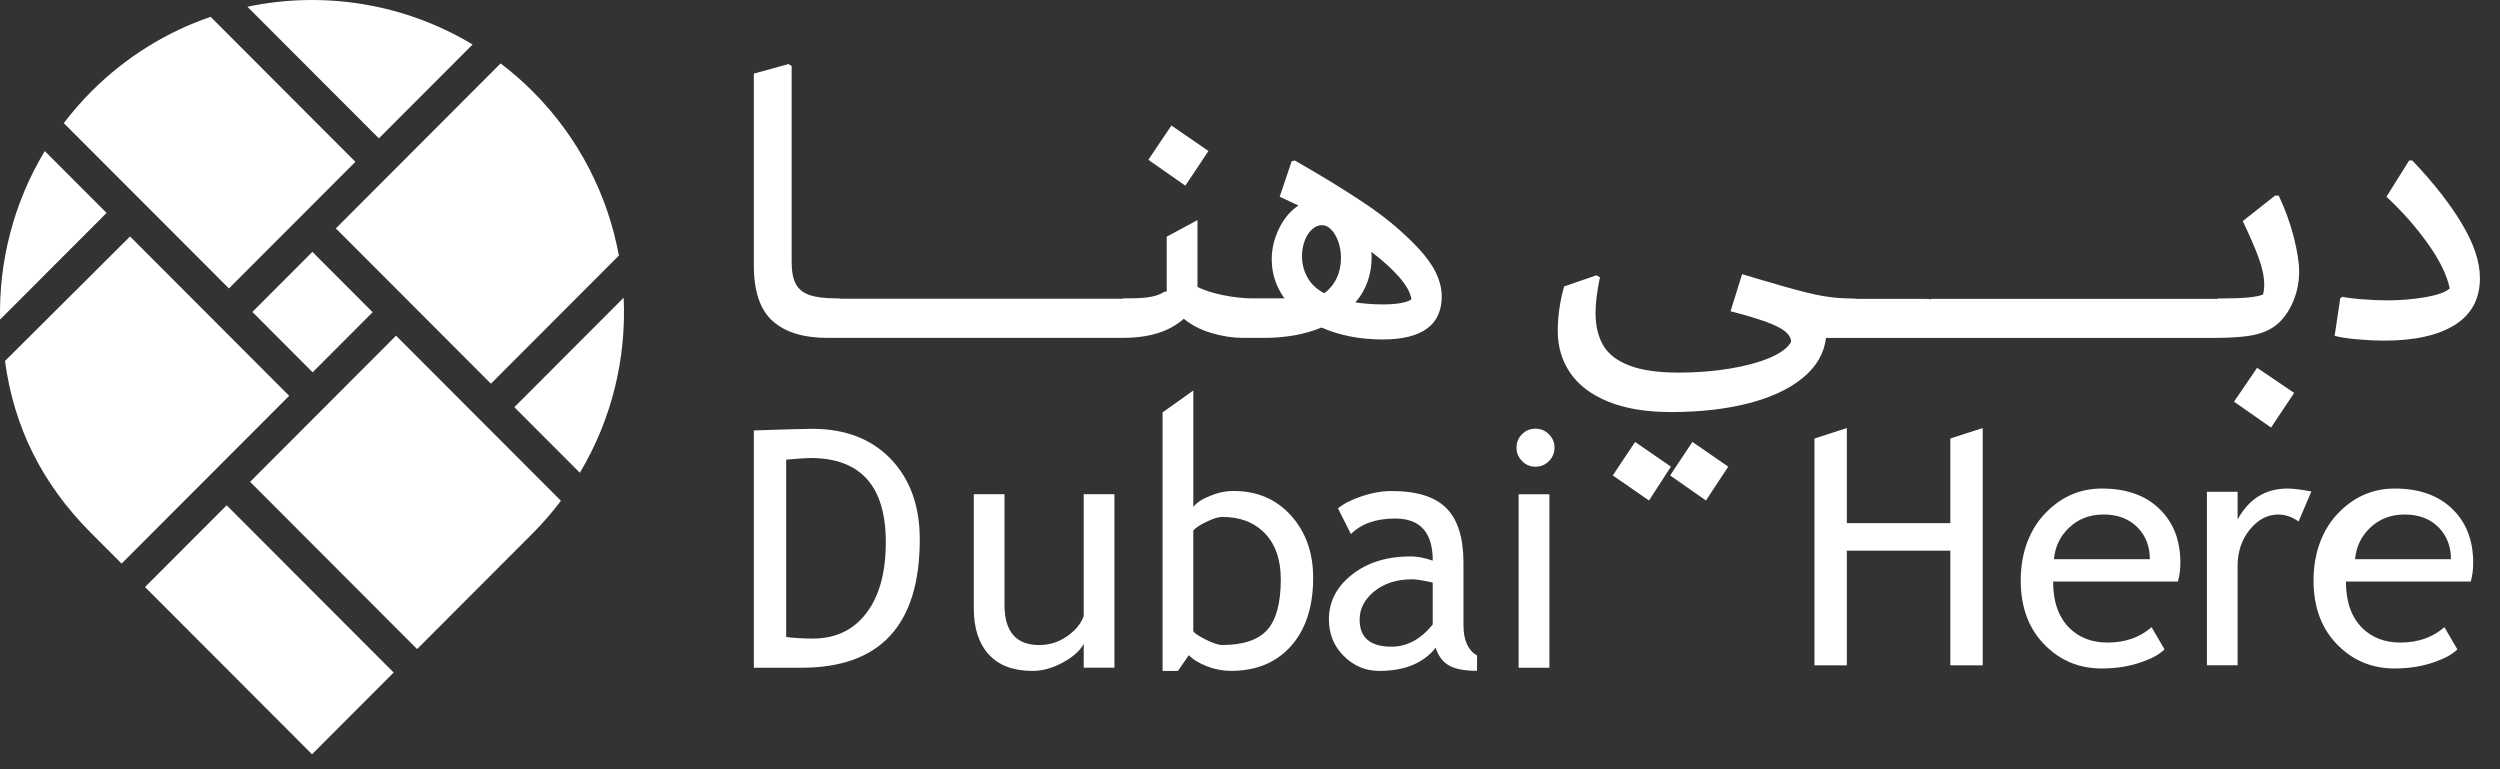 <svg width="117" height="36" viewBox="0 0 117 36" fill="none" xmlns="http://www.w3.org/2000/svg">
<rect x="0" y="0" width="117" height="36" fill="#333333" stroke="none"/>
<path d="M37.513 31.25H35.28V20.145C36.703 20.095 37.614 20.069 38.012 20.069C39.561 20.069 40.787 20.541 41.691 21.483C42.594 22.425 43.045 23.68 43.045 25.246C43.045 29.247 41.2 31.25 37.513 31.25ZM36.793 21.51V29.809C37.13 29.859 37.55 29.884 38.05 29.884C39.11 29.884 39.941 29.487 40.547 28.691C41.153 27.895 41.456 26.79 41.456 25.376C41.456 22.749 40.279 21.434 37.922 21.434C37.781 21.434 37.404 21.459 36.795 21.51H36.793Z" fill="white"/>
<path d="M47.01 23.132V28.308C47.01 29.561 47.553 30.188 48.637 30.188C49.111 30.188 49.545 30.051 49.939 29.778C50.332 29.505 50.591 29.189 50.718 28.83V23.13H52.155V31.248H50.718V30.126C50.555 30.444 50.233 30.737 49.746 31.002C49.259 31.268 48.783 31.399 48.319 31.399C47.43 31.399 46.751 31.145 46.28 30.634C45.807 30.123 45.573 29.399 45.573 28.458V23.13H47.01V23.132Z" fill="white"/>
<path d="M55.635 30.664L55.128 31.399H54.409V19.298L55.848 18.276V23.727C55.983 23.539 56.239 23.368 56.616 23.213C56.991 23.055 57.362 22.978 57.725 22.978C58.836 22.978 59.733 23.363 60.422 24.13C61.111 24.897 61.456 25.869 61.456 27.041C61.456 28.395 61.109 29.46 60.419 30.235C59.726 31.011 58.791 31.397 57.611 31.397C57.227 31.397 56.85 31.325 56.48 31.181C56.109 31.036 55.828 30.863 55.637 30.661L55.635 30.664ZM55.846 24.829V29.512C55.846 29.594 56.024 29.725 56.383 29.91C56.742 30.094 57.014 30.186 57.2 30.186C58.179 30.186 58.881 29.951 59.304 29.482C59.728 29.012 59.941 28.223 59.941 27.116C59.941 26.197 59.694 25.479 59.2 24.964C58.706 24.45 58.038 24.191 57.202 24.191C57.025 24.191 56.78 24.267 56.464 24.419C56.149 24.57 55.943 24.708 55.848 24.829H55.846Z" fill="white"/>
<path d="M67.188 30.316C66.613 31.038 65.733 31.399 64.546 31.399C63.91 31.399 63.36 31.168 62.893 30.706C62.426 30.244 62.193 29.67 62.193 28.982C62.193 28.158 62.552 27.461 63.272 26.893C63.991 26.324 64.907 26.04 66.023 26.04C66.326 26.04 66.669 26.105 67.053 26.237C67.053 24.923 66.467 24.267 65.296 24.267C64.398 24.267 63.708 24.509 63.223 24.995L62.617 23.791C62.889 23.569 63.266 23.377 63.748 23.218C64.229 23.059 64.691 22.98 65.129 22.98C66.305 22.98 67.159 23.247 67.691 23.783C68.223 24.32 68.49 25.17 68.49 26.338V29.249C68.49 29.962 68.703 30.437 69.126 30.674V31.394C68.54 31.394 68.104 31.311 67.814 31.145C67.523 30.979 67.316 30.702 67.19 30.32L67.188 30.316ZM67.051 27.263C66.597 27.162 66.279 27.111 66.097 27.111C65.37 27.111 64.777 27.299 64.319 27.673C63.859 28.046 63.63 28.489 63.63 29C63.63 29.843 64.128 30.265 65.122 30.265C65.848 30.265 66.492 29.919 67.051 29.227V27.265V27.263Z" fill="white"/>
<path d="M71.072 31.249V24.345V23.131H72.511V31.249H71.072ZM71.859 20.062C72.106 20.062 72.317 20.149 72.49 20.324C72.665 20.499 72.751 20.706 72.751 20.948C72.751 21.19 72.665 21.407 72.49 21.58C72.315 21.756 72.106 21.842 71.859 21.842C71.611 21.842 71.408 21.756 71.235 21.58C71.06 21.405 70.973 21.196 70.973 20.948C70.973 20.701 71.06 20.492 71.231 20.32C71.402 20.149 71.611 20.062 71.859 20.062Z" fill="white"/>
<path d="M91.275 31.136V25.77H86.432V31.136H84.917V20.521L86.432 20.033V24.482H91.275V20.521L92.79 20.033V31.137H91.275V31.136Z" fill="white"/>
<path d="M101.929 27.216H96.085C96.085 28.166 96.344 28.897 96.864 29.406C97.324 29.85 97.913 30.072 98.635 30.072C99.457 30.072 100.144 29.832 100.694 29.352L101.3 30.39C101.078 30.612 100.737 30.805 100.277 30.966C99.702 31.179 99.062 31.284 98.355 31.284C97.336 31.284 96.471 30.937 95.758 30.245C94.967 29.484 94.57 28.456 94.57 27.169C94.57 25.881 94.976 24.756 95.789 23.948C96.516 23.225 97.376 22.864 98.37 22.864C99.525 22.864 100.431 23.189 101.087 23.841C101.723 24.468 102.041 25.298 102.041 26.335C102.041 26.652 102.003 26.947 101.927 27.214L101.929 27.216ZM98.44 24.079C97.798 24.079 97.26 24.287 96.828 24.701C96.413 25.094 96.178 25.585 96.124 26.17H100.613C100.613 25.589 100.431 25.105 100.068 24.715C99.67 24.291 99.127 24.078 98.442 24.078L98.44 24.079Z" fill="white"/>
<path d="M107.575 24.404C107.261 24.188 106.947 24.079 106.628 24.079C106.118 24.079 105.672 24.314 105.292 24.784C104.911 25.253 104.72 25.82 104.72 26.481V31.134H103.283V23.016H104.72V24.312C105.245 23.348 106.024 22.864 107.059 22.864C107.317 22.864 107.687 22.909 108.172 23L107.573 24.403L107.575 24.404Z" fill="white"/>
<path d="M115.633 27.216H109.789C109.789 28.166 110.049 28.897 110.568 29.406C111.028 29.85 111.618 30.072 112.339 30.072C113.161 30.072 113.848 29.832 114.398 29.352L115.004 30.39C114.782 30.612 114.441 30.805 113.982 30.966C113.406 31.179 112.766 31.284 112.059 31.284C111.041 31.284 110.175 30.937 109.463 30.245C108.671 29.484 108.274 28.456 108.274 27.169C108.274 25.881 108.68 24.756 109.493 23.948C110.22 23.225 111.08 22.864 112.074 22.864C113.23 22.864 114.135 23.189 114.791 23.841C115.428 24.468 115.745 25.298 115.745 26.335C115.745 26.652 115.707 26.947 115.632 27.214L115.633 27.216ZM112.532 24.079C111.892 24.079 111.354 24.287 110.92 24.701C110.507 25.094 110.271 25.585 110.217 26.17H114.705C114.705 25.589 114.523 25.105 114.16 24.715C113.762 24.291 113.219 24.078 112.534 24.078L112.532 24.079Z" fill="white"/>
<path d="M56.555 7.067L54.822 5.874L53.742 7.479L55.474 8.69L56.555 7.067Z" fill="white"/>
<path d="M63.895 9.535C62.94 8.894 61.84 8.221 60.597 7.511L60.448 7.549L59.889 9.209C59.927 9.221 60.217 9.358 60.765 9.618C60.379 9.88 60.076 10.243 59.853 10.709C59.629 11.175 59.517 11.652 59.517 12.135C59.517 12.807 59.716 13.416 60.114 13.963H58.605C57.746 13.963 56.645 13.735 56.042 13.43V10.301L54.603 11.077V13.641L54.468 13.663C54.194 13.862 53.686 13.961 52.941 13.961H52.568L52.564 13.981C52.564 13.981 52.555 13.981 52.55 13.981H39.377C39.303 13.97 39.226 13.963 39.134 13.963C38.611 13.963 38.2 13.912 37.9 13.813C37.601 13.713 37.385 13.542 37.249 13.3C37.116 13.058 37.049 12.706 37.049 12.246V3.091L36.907 2.997L35.28 3.445V12.419C35.28 13.638 35.576 14.508 36.166 15.03C36.755 15.552 37.61 15.813 38.728 15.813H52.514C53.159 15.813 53.718 15.739 54.191 15.589C54.663 15.44 55.067 15.216 55.402 14.918C55.763 15.216 56.197 15.44 56.706 15.589C57.215 15.739 57.705 15.813 58.177 15.813H59.146C60.165 15.813 61.064 15.653 61.847 15.328C62.691 15.701 63.648 15.887 64.716 15.887C65.623 15.887 66.308 15.72 66.775 15.384C67.24 15.048 67.473 14.544 67.473 13.872C67.473 13.152 67.116 12.408 66.402 11.643C65.688 10.877 64.853 10.175 63.895 9.535ZM62.557 13.015C62.424 13.3 62.229 13.537 61.973 13.724C61.607 13.526 61.342 13.273 61.18 12.97C61.016 12.665 60.933 12.338 60.933 11.991C60.933 11.729 60.976 11.487 61.061 11.263C61.145 11.039 61.261 10.863 61.407 10.732C61.553 10.602 61.705 10.537 61.863 10.537C62.022 10.537 62.168 10.606 62.301 10.743C62.435 10.88 62.545 11.066 62.63 11.303C62.714 11.54 62.758 11.794 62.758 12.069C62.758 12.417 62.691 12.735 62.557 13.02V13.015ZM65.58 14.181C65.338 14.225 65.06 14.246 64.743 14.246C64.287 14.246 63.849 14.216 63.43 14.152C63.692 13.854 63.883 13.524 64.007 13.163C64.132 12.802 64.193 12.43 64.193 12.043C64.193 11.931 64.186 11.845 64.175 11.781C64.712 12.191 65.147 12.587 65.481 12.966C65.812 13.345 66.005 13.69 66.056 14.001C65.98 14.075 65.821 14.134 65.58 14.178V14.181Z" fill="white"/>
<path d="M76.522 20.683L75.478 22.25L77.173 23.424L78.199 21.839L76.522 20.683Z" fill="white"/>
<path d="M78.161 22.25L79.838 23.424L80.882 21.839L79.205 20.683L78.161 22.25Z" fill="white"/>
<path d="M104.553 18.798L106.284 20.011L107.366 18.388L105.633 17.213L104.553 18.798Z" fill="white"/>
<path d="M106.652 9.154H106.471L104.96 10.348C105.283 11.02 105.532 11.592 105.705 12.065C105.878 12.538 105.966 12.96 105.966 13.334C105.966 13.497 105.946 13.645 105.909 13.782C105.629 13.907 104.982 13.968 103.967 13.968H103.795L103.79 13.988C103.79 13.988 103.775 13.988 103.766 13.988H90.376L90.365 14.008C90.287 13.995 90.203 13.988 90.105 13.988H86.912C86.84 13.977 86.762 13.97 86.672 13.97C86.088 13.97 85.514 13.908 84.948 13.784C84.382 13.659 83.646 13.461 82.741 13.186C82.591 13.148 82.418 13.1 82.22 13.036C82.021 12.975 81.791 12.906 81.531 12.831L80.99 14.566C81.706 14.752 82.267 14.92 82.674 15.069C83.082 15.219 83.374 15.367 83.552 15.517C83.731 15.667 83.821 15.828 83.821 16.003C83.673 16.276 83.343 16.521 82.835 16.74C82.326 16.956 81.697 17.128 80.947 17.252C80.197 17.377 79.4 17.438 78.557 17.438C77.591 17.438 76.819 17.326 76.242 17.102C75.665 16.879 75.259 16.561 75.025 16.151C74.789 15.741 74.671 15.237 74.671 14.64C74.671 14.179 74.74 13.627 74.877 12.979L74.709 12.885L73.2 13.406C73.114 13.704 73.041 14.038 72.985 14.405C72.93 14.771 72.903 15.136 72.903 15.495C72.903 16.229 73.097 16.882 73.489 17.455C73.88 18.027 74.473 18.475 75.268 18.798C76.064 19.121 77.044 19.284 78.211 19.284C79.565 19.284 80.773 19.146 81.834 18.874C82.896 18.599 83.743 18.202 84.376 17.68C85.009 17.159 85.37 16.536 85.457 15.815H103.557C104.452 15.815 105.122 15.763 105.57 15.656C106.017 15.55 106.383 15.36 106.67 15.088C106.967 14.79 107.198 14.432 107.358 14.015C107.519 13.598 107.6 13.166 107.6 12.719C107.6 12.296 107.515 11.754 107.348 11.095C107.18 10.436 106.945 9.79 106.644 9.156L106.652 9.154Z" fill="white"/>
<path d="M115.217 10.469C114.652 9.53 113.879 8.544 112.898 7.511H112.748L111.686 9.208C112.436 9.905 113.085 10.642 113.635 11.418C114.185 12.195 114.523 12.89 114.647 13.499C114.459 13.674 114.077 13.809 113.497 13.909C112.918 14.008 112.328 14.058 111.729 14.058C111.417 14.058 111.048 14.044 110.617 14.011C110.186 13.981 109.854 13.939 109.616 13.89L109.522 13.964L109.261 15.718C109.546 15.792 109.919 15.848 110.379 15.886C110.839 15.924 111.235 15.942 111.571 15.942C112.999 15.942 114.104 15.696 114.887 15.205C115.669 14.714 116.061 13.982 116.061 13.013C116.061 12.255 115.778 11.406 115.213 10.467L115.217 10.469Z" fill="white"/>
<path d="M14.62 11.787L11.811 14.599L14.631 17.424L17.44 14.611L14.62 11.787Z" fill="white"/>
<path d="M2.095 7.071C0.64 9.485 -0.058 12.228 0.004 14.956L4.988 9.965L2.095 7.069V7.071Z" fill="white"/>
<path d="M0.233 16.895C0.649 19.952 1.929 22.611 4.277 24.961L5.691 26.376L13.533 18.524L6.086 11.066L0.233 16.895Z" fill="white"/>
<path d="M10.607 23.648L6.787 27.473L14.603 35.299L18.423 31.474L10.607 23.648Z" fill="white"/>
<path d="M11.705 22.55L19.52 30.377L24.93 24.96C25.411 24.477 25.851 23.967 26.251 23.437L18.535 15.71L11.703 22.552L11.705 22.55Z" fill="white"/>
<path d="M29.189 13.932L24.071 19.056L27.137 22.126C28.635 19.62 29.32 16.761 29.187 13.932H29.189Z" fill="white"/>
<path d="M22.975 17.957L28.964 11.96C28.446 9.147 27.104 6.455 24.932 4.279C24.454 3.801 23.951 3.366 23.428 2.968L15.717 10.689L22.975 17.957Z" fill="white"/>
<path d="M22.117 2.082C18.914 0.155 15.136 -0.435 11.58 0.316L17.731 6.475L22.117 2.084V2.082Z" fill="white"/>
<path d="M16.633 7.573L9.857 0.787C7.819 1.486 5.904 2.651 4.277 4.279C3.807 4.751 3.378 5.247 2.985 5.762L10.713 13.5L16.633 7.573Z" fill="white"/>
</svg>
